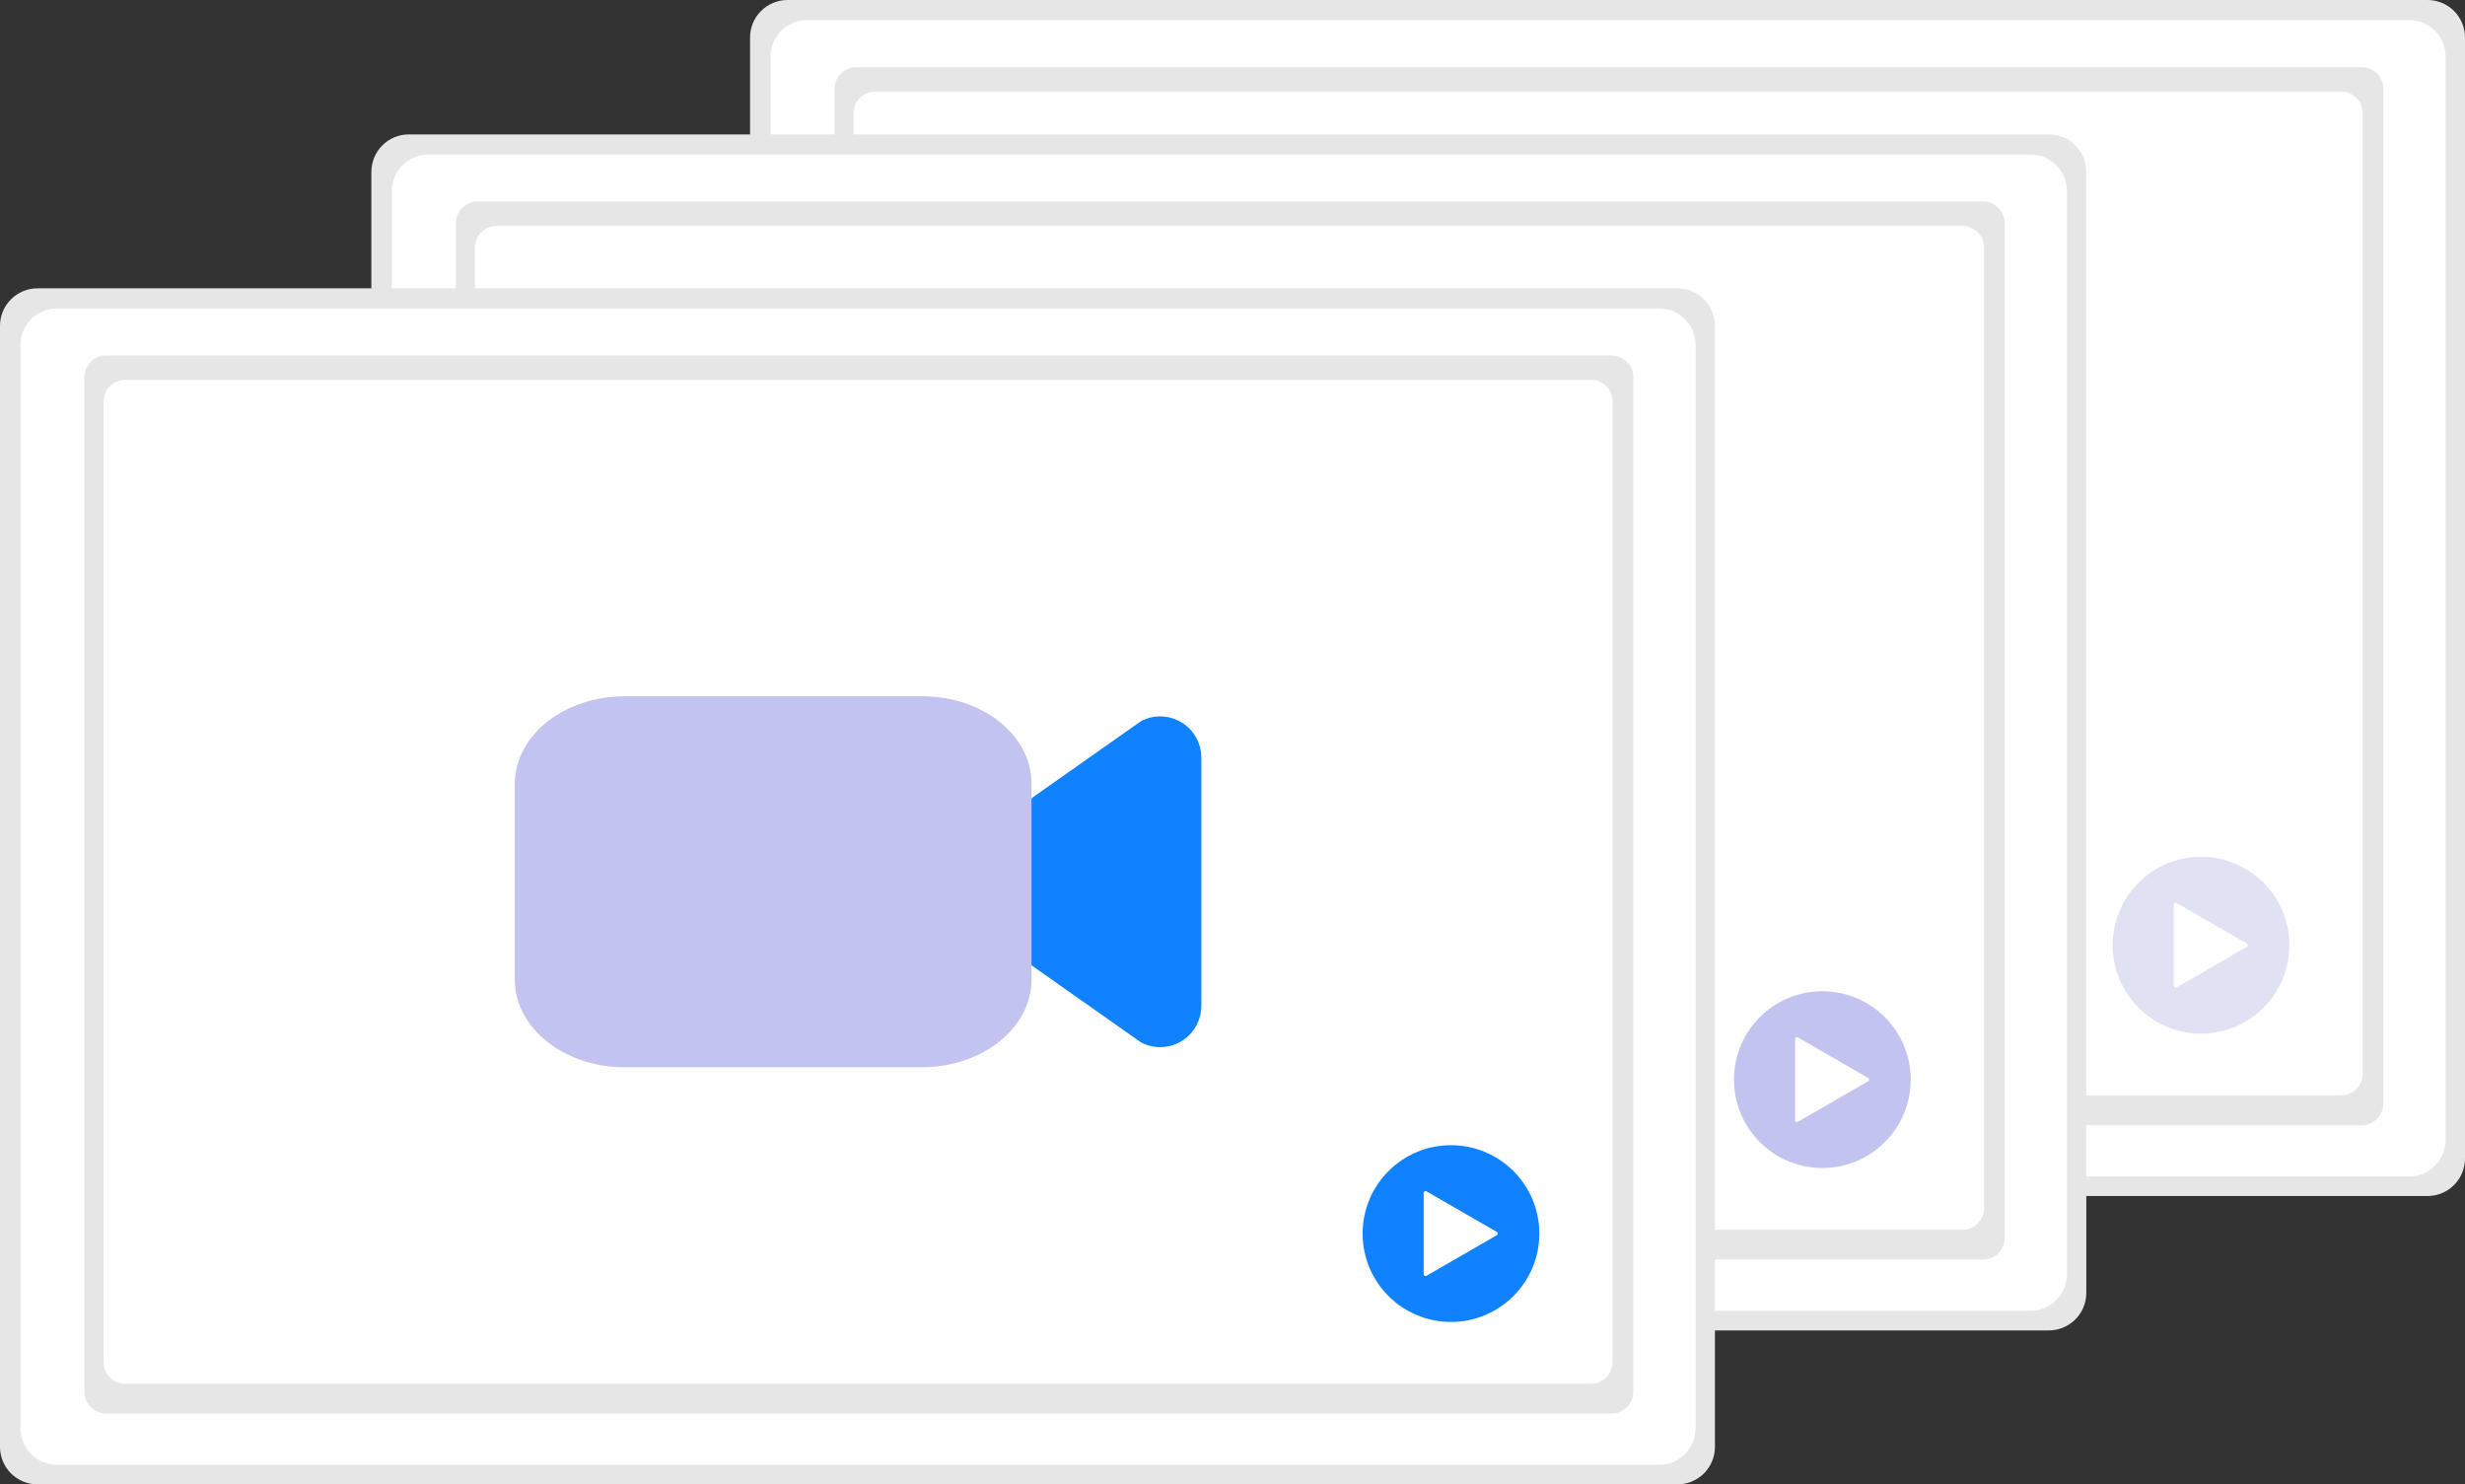 <svg width="558" height="336" viewBox="0 0 558 336" fill="none" xmlns="http://www.w3.org/2000/svg">
<rect x="0" y="0" width="558" height="336" fill="#333333" stroke="none"/>
<g clip-path="url(#clip0_1_828)">
<path d="M558 262.201C558.012 264.451 557.129 266.614 555.546 268.214C553.964 269.813 551.81 270.719 549.56 270.73H178.231C177.117 270.725 176.015 270.499 174.988 270.068C173.961 269.636 173.029 269.006 172.245 268.214C171.461 267.422 170.841 266.483 170.42 265.452C169.999 264.42 169.786 263.316 169.791 262.201V8.529C169.78 6.279 170.662 4.116 172.245 2.517C173.828 0.917 175.981 0.012 178.231 0H549.56C550.674 0.006 551.776 0.231 552.803 0.663C553.83 1.095 554.762 1.724 555.546 2.516C556.33 3.308 556.95 4.247 557.371 5.279C557.792 6.31 558.006 7.415 558 8.529V262.201Z" fill="#E6E6E6"/>
<path d="M553.62 258.047C553.62 260.234 552.751 262.332 551.204 263.879C549.658 265.425 547.56 266.294 545.373 266.294H182.672C180.485 266.294 178.388 265.425 176.842 263.879C175.295 262.332 174.426 260.234 174.426 258.047V12.8C174.426 10.612 175.295 8.514 176.842 6.968C178.388 5.421 180.485 4.552 182.672 4.552H545.39C547.574 4.557 549.667 5.428 551.21 6.974C552.753 8.52 553.62 10.615 553.62 12.8V258.047Z" fill="white"/>
<path d="M193.811 15.2H534.622C535.92 15.2 537.165 15.716 538.083 16.634C539.001 17.552 539.516 18.797 539.516 20.095V249.8C539.516 251.098 539.001 252.343 538.083 253.261C537.165 254.179 535.92 254.695 534.622 254.695H193.811C192.513 254.695 191.268 254.179 190.35 253.261C189.432 252.343 188.917 251.098 188.917 249.8V20.095C188.917 18.797 189.432 17.552 190.35 16.634C191.268 15.716 192.513 15.2 193.811 15.2Z" fill="#E6E6E6"/>
<path d="M198.125 20.709H529.937C531.235 20.709 532.48 21.225 533.398 22.143C534.316 23.061 534.832 24.306 534.832 25.605V243.052C534.832 244.35 534.316 245.595 533.398 246.513C532.48 247.431 531.235 247.947 529.937 247.947H198.125C196.827 247.947 195.582 247.431 194.664 246.513C193.746 245.595 193.23 244.35 193.23 243.052V25.605C193.23 24.306 193.746 23.061 194.664 22.143C195.582 21.225 196.827 20.709 198.125 20.709Z" fill="white"/>
<path d="M432.407 171.766C431.101 171.765 429.81 171.49 428.617 170.958C428.339 170.835 428.075 170.684 427.827 170.509L403.712 153.532C402.489 152.671 401.491 151.529 400.802 150.201C400.113 148.874 399.753 147.4 399.753 145.904V122.752C399.753 121.256 400.113 119.782 400.802 118.455C401.491 117.127 402.489 115.985 403.712 115.124L427.827 98.147C428.075 97.972 428.339 97.822 428.617 97.698C430.037 97.067 431.593 96.8 433.143 96.923C434.693 97.045 436.187 97.553 437.491 98.4C438.794 99.247 439.865 100.407 440.607 101.773C441.349 103.14 441.737 104.67 441.737 106.224V162.432C441.737 164.906 440.754 167.28 439.004 169.03C437.255 170.78 434.882 171.763 432.407 171.763L432.407 171.766Z" fill="#3F3D56"/>
<path d="M378.439 176.317H311.181C297.46 176.306 286.34 167.435 286.325 156.489V112.167C286.34 101.221 297.46 92.35 311.181 92.339H378.614C392.238 92.352 403.278 101.159 403.294 112.027V156.489C403.28 167.435 392.16 176.306 378.439 176.317Z" fill="#3F3D56"/>
<path d="M498.246 233.964C509.293 233.964 518.249 225.008 518.249 213.959C518.249 202.91 509.293 193.954 498.246 193.954C487.199 193.954 478.243 202.91 478.243 213.959C478.243 225.008 487.199 233.964 498.246 233.964Z" fill="#E0E1F3"/>
<path d="M508.636 213.6L492.691 204.394C492.628 204.357 492.557 204.338 492.484 204.338C492.411 204.338 492.34 204.357 492.277 204.394C492.214 204.43 492.162 204.482 492.126 204.545C492.089 204.608 492.07 204.68 492.07 204.752V223.166C492.07 223.238 492.089 223.31 492.126 223.373C492.162 223.436 492.214 223.488 492.277 223.524C492.34 223.561 492.411 223.58 492.484 223.58C492.557 223.58 492.628 223.561 492.691 223.524L508.636 214.318C508.699 214.281 508.751 214.229 508.787 214.166C508.823 214.103 508.843 214.032 508.843 213.959C508.843 213.886 508.823 213.815 508.787 213.752C508.751 213.689 508.699 213.637 508.636 213.6L492.691 204.394C492.628 204.357 492.557 204.338 492.484 204.338C492.411 204.338 492.34 204.357 492.277 204.394C492.214 204.43 492.162 204.482 492.126 204.545C492.089 204.608 492.07 204.68 492.07 204.752V223.166C492.07 223.238 492.089 223.31 492.126 223.373C492.162 223.436 492.214 223.488 492.277 223.524C492.34 223.561 492.411 223.58 492.484 223.58C492.557 223.58 492.628 223.561 492.691 223.524L508.636 214.318C508.699 214.281 508.751 214.229 508.787 214.166C508.823 214.103 508.843 214.032 508.843 213.959C508.843 213.886 508.823 213.815 508.787 213.752C508.751 213.689 508.699 213.637 508.636 213.6Z" fill="white"/>
<path d="M472.275 292.623C472.286 294.874 471.404 297.037 469.821 298.636C468.238 300.236 466.085 301.141 463.835 301.153H92.506C91.392 301.147 90.29 300.922 89.263 300.49C88.236 300.058 87.304 299.428 86.52 298.636C85.736 297.844 85.116 296.906 84.695 295.874C84.274 294.842 84.061 293.738 84.066 292.624V38.952C84.055 36.701 84.937 34.538 86.52 32.939C88.103 31.339 90.256 30.434 92.506 30.422H463.835C464.949 30.428 466.051 30.653 467.078 31.085C468.105 31.517 469.037 32.147 469.821 32.939C470.605 33.731 471.225 34.669 471.646 35.701C472.067 36.733 472.28 37.837 472.275 38.951V292.623Z" fill="#E6E6E6"/>
<path d="M467.894 288.469C467.894 290.657 467.026 292.754 465.479 294.301C463.933 295.848 461.835 296.717 459.648 296.717H96.947C94.76 296.717 92.663 295.848 91.116 294.301C89.57 292.754 88.701 290.657 88.701 288.469V43.222C88.701 41.034 89.57 38.937 91.116 37.39C92.663 35.843 94.76 34.974 96.947 34.974H459.665C461.849 34.979 463.942 35.85 465.485 37.396C467.028 38.942 467.894 41.037 467.894 43.222V288.469Z" fill="white"/>
<path d="M108.086 45.622H448.896C450.195 45.622 451.44 46.138 452.358 47.056C453.275 47.974 453.791 49.219 453.791 50.517V280.222C453.791 281.52 453.275 282.766 452.358 283.684C451.44 284.602 450.195 285.117 448.896 285.117H108.086C106.788 285.117 105.543 284.602 104.625 283.684C103.707 282.766 103.191 281.52 103.191 280.222V50.517C103.191 49.219 103.707 47.974 104.625 47.056C105.543 46.138 106.788 45.622 108.086 45.622Z" fill="#E6E6E6"/>
<path d="M112.4 51.132H444.212C445.51 51.132 446.755 51.647 447.673 52.565C448.591 53.483 449.107 54.728 449.107 56.027V273.474C449.107 274.772 448.591 276.017 447.673 276.935C446.755 277.853 445.51 278.369 444.212 278.369H112.4C111.102 278.369 109.857 277.853 108.939 276.935C108.021 276.017 107.505 274.772 107.505 273.474V56.027C107.505 54.728 108.021 53.483 108.939 52.565C109.857 51.647 111.102 51.132 112.4 51.132Z" fill="white"/>
<path d="M346.682 202.188C345.376 202.187 344.085 201.912 342.892 201.38C342.614 201.257 342.349 201.107 342.102 200.931L317.987 183.955C316.764 183.094 315.766 181.951 315.077 180.624C314.388 179.296 314.028 177.822 314.027 176.327V153.174C314.028 151.678 314.388 150.205 315.077 148.877C315.766 147.55 316.764 146.407 317.987 145.546L342.102 128.57C342.349 128.394 342.614 128.244 342.892 128.121C344.312 127.489 345.868 127.222 347.418 127.345C348.967 127.468 350.462 127.975 351.765 128.823C353.069 129.67 354.14 130.829 354.882 132.195C355.623 133.562 356.012 135.092 356.012 136.647V192.854C356.012 195.329 355.029 197.702 353.279 199.452C351.529 201.202 349.156 202.185 346.682 202.185L346.682 202.188Z" fill="#3F3D56"/>
<path d="M292.713 206.74H225.456C211.734 206.728 200.614 197.858 200.6 186.911V142.589C200.614 131.643 211.734 122.772 225.456 122.761H292.889C306.513 122.774 317.553 131.581 317.569 142.449V186.911C317.555 197.858 306.435 206.728 292.713 206.74Z" fill="#3F3D56"/>
<path d="M412.521 264.387C423.568 264.387 432.524 255.43 432.524 244.381C432.524 233.333 423.568 224.376 412.521 224.376C401.474 224.376 392.518 233.333 392.518 244.381C392.518 255.43 401.474 264.387 412.521 264.387Z" fill="#C2C4EF"/>
<path d="M422.91 244.023L406.966 234.816C406.903 234.78 406.832 234.761 406.759 234.761C406.686 234.761 406.615 234.78 406.552 234.816C406.489 234.852 406.437 234.905 406.4 234.968C406.364 235.031 406.345 235.102 406.345 235.175V253.588C406.345 253.661 406.364 253.732 406.4 253.795C406.437 253.858 406.489 253.91 406.552 253.946C406.615 253.983 406.686 254.002 406.759 254.002C406.832 254.002 406.903 253.983 406.966 253.946L422.91 244.74C422.973 244.704 423.026 244.651 423.062 244.588C423.098 244.525 423.117 244.454 423.117 244.381C423.117 244.309 423.098 244.237 423.062 244.174C423.026 244.111 422.973 244.059 422.91 244.023L406.966 234.816C406.903 234.78 406.832 234.761 406.759 234.761C406.686 234.761 406.615 234.78 406.552 234.816C406.489 234.852 406.437 234.905 406.4 234.968C406.364 235.031 406.345 235.102 406.345 235.175V253.588C406.345 253.661 406.364 253.732 406.4 253.795C406.437 253.858 406.489 253.91 406.552 253.946C406.615 253.983 406.686 254.002 406.759 254.002C406.832 254.002 406.903 253.983 406.966 253.946L422.91 244.74C422.973 244.704 423.026 244.651 423.062 244.588C423.098 244.525 423.117 244.454 423.117 244.381C423.117 244.309 423.098 244.237 423.062 244.174C423.026 244.111 422.973 244.059 422.91 244.023Z" fill="white"/>
<path d="M388.208 327.471C388.22 329.721 387.338 331.884 385.755 333.483C384.172 335.083 382.019 335.988 379.769 336H8.44C7.326 335.994 6.224 335.769 5.197 335.337C4.17 334.905 3.237 334.276 2.454 333.484C1.67 332.692 1.05 331.753 0.629 330.721C0.208 329.69 -0.006 328.585 0 327.471V73.799C-0.012 71.549 0.871 69.386 2.454 67.786C4.036 66.187 6.19 65.281 8.44 65.27H379.769C380.883 65.275 381.985 65.501 383.012 65.932C384.039 66.364 384.971 66.994 385.755 67.786C386.538 68.578 387.159 69.517 387.58 70.548C388.001 71.58 388.214 72.684 388.208 73.799V327.471Z" fill="#E6E6E6"/>
<path d="M383.828 323.317C383.828 325.504 382.959 327.602 381.413 329.148C379.867 330.695 377.769 331.564 375.582 331.564H12.881C10.694 331.564 8.597 330.695 7.05 329.148C5.504 327.602 4.635 325.504 4.635 323.317V78.069C4.635 75.882 5.504 73.784 7.05 72.237C8.597 70.691 10.694 69.822 12.881 69.822H375.599C377.783 69.826 379.876 70.697 381.419 72.243C382.962 73.789 383.828 75.885 383.828 78.069V323.317Z" fill="white"/>
<path d="M24.02 80.47H364.83C366.128 80.47 367.373 80.985 368.291 81.903C369.209 82.821 369.725 84.067 369.725 85.365V315.069C369.725 316.368 369.209 317.613 368.291 318.531C367.373 319.449 366.128 319.965 364.83 319.965H24.02C22.722 319.965 21.477 319.449 20.559 318.531C19.641 317.613 19.125 316.368 19.125 315.069V85.365C19.125 84.067 19.641 82.821 20.559 81.903C21.477 80.985 22.722 80.47 24.02 80.47Z" fill="#E6E6E6"/>
<path d="M28.334 85.979H360.146C360.789 85.979 361.425 86.105 362.019 86.351C362.613 86.597 363.152 86.958 363.607 87.413C364.061 87.867 364.422 88.407 364.668 89.001C364.914 89.595 365.041 90.231 365.041 90.874V308.321C365.041 308.964 364.914 309.601 364.668 310.195C364.422 310.789 364.061 311.328 363.607 311.783C363.152 312.237 362.613 312.598 362.019 312.844C361.425 313.09 360.789 313.216 360.146 313.216H28.334C27.036 313.216 25.791 312.701 24.873 311.783C23.955 310.865 23.439 309.62 23.439 308.321V90.874C23.439 89.576 23.955 88.331 24.873 87.413C25.791 86.495 27.036 85.979 28.334 85.979Z" fill="white"/>
<path d="M262.616 237.035C261.31 237.034 260.018 236.759 258.826 236.227C258.548 236.104 258.283 235.954 258.035 235.778L233.921 218.802C232.698 217.941 231.7 216.799 231.011 215.471C230.322 214.143 229.962 212.67 229.961 211.174V188.021C229.962 186.526 230.321 185.052 231.011 183.724C231.7 182.397 232.698 181.254 233.921 180.393L258.035 163.417C258.283 163.242 258.548 163.091 258.825 162.968C260.246 162.336 261.802 162.07 263.351 162.192C264.901 162.315 266.396 162.823 267.699 163.67C269.003 164.517 270.074 165.676 270.816 167.043C271.557 168.409 271.946 169.939 271.946 171.494V227.701C271.946 230.176 270.963 232.549 269.213 234.299C267.463 236.049 265.09 237.032 262.616 237.032L262.616 237.035Z" fill="#1182FF"/>
<path d="M208.647 241.587H141.39C127.668 241.576 116.548 232.705 116.534 221.759V177.437C116.548 166.49 127.668 157.62 141.39 157.608H208.822C222.446 157.621 233.487 166.428 233.503 177.297V221.759C233.489 232.705 222.369 241.576 208.647 241.587Z" fill="#C2C4EF"/>
<path d="M328.455 299.234C339.502 299.234 348.458 290.277 348.458 279.229C348.458 268.18 339.502 259.223 328.455 259.223C317.408 259.223 308.452 268.18 308.452 279.229C308.452 290.277 317.408 299.234 328.455 299.234Z" fill="#1182FF"/>
<path d="M338.844 278.87L322.9 269.663C322.837 269.627 322.766 269.608 322.693 269.608C322.62 269.608 322.549 269.627 322.486 269.663C322.423 269.7 322.371 269.752 322.334 269.815C322.298 269.878 322.279 269.949 322.279 270.022V288.435C322.279 288.508 322.298 288.579 322.334 288.642C322.371 288.705 322.423 288.757 322.486 288.794C322.549 288.83 322.62 288.849 322.693 288.849C322.766 288.849 322.837 288.83 322.9 288.794L338.844 279.587C338.907 279.551 338.96 279.499 338.996 279.436C339.032 279.373 339.051 279.301 339.051 279.229C339.051 279.156 339.032 279.085 338.996 279.022C338.96 278.959 338.907 278.906 338.844 278.87L322.9 269.663C322.837 269.627 322.766 269.608 322.693 269.608C322.62 269.608 322.549 269.627 322.486 269.663C322.423 269.7 322.371 269.752 322.334 269.815C322.298 269.878 322.279 269.949 322.279 270.022V288.435C322.279 288.508 322.298 288.579 322.334 288.642C322.371 288.705 322.423 288.757 322.486 288.794C322.549 288.83 322.62 288.849 322.693 288.849C322.766 288.849 322.837 288.83 322.9 288.794L338.844 279.587C338.907 279.551 338.96 279.499 338.996 279.436C339.032 279.373 339.051 279.301 339.051 279.229C339.051 279.156 339.032 279.085 338.996 279.022C338.96 278.959 338.907 278.906 338.844 278.87Z" fill="white"/>
</g>
<defs>
<clipPath id="clip0_1_828">
<rect width="558" height="336" fill="white"/>
</clipPath>
</defs>
</svg>
